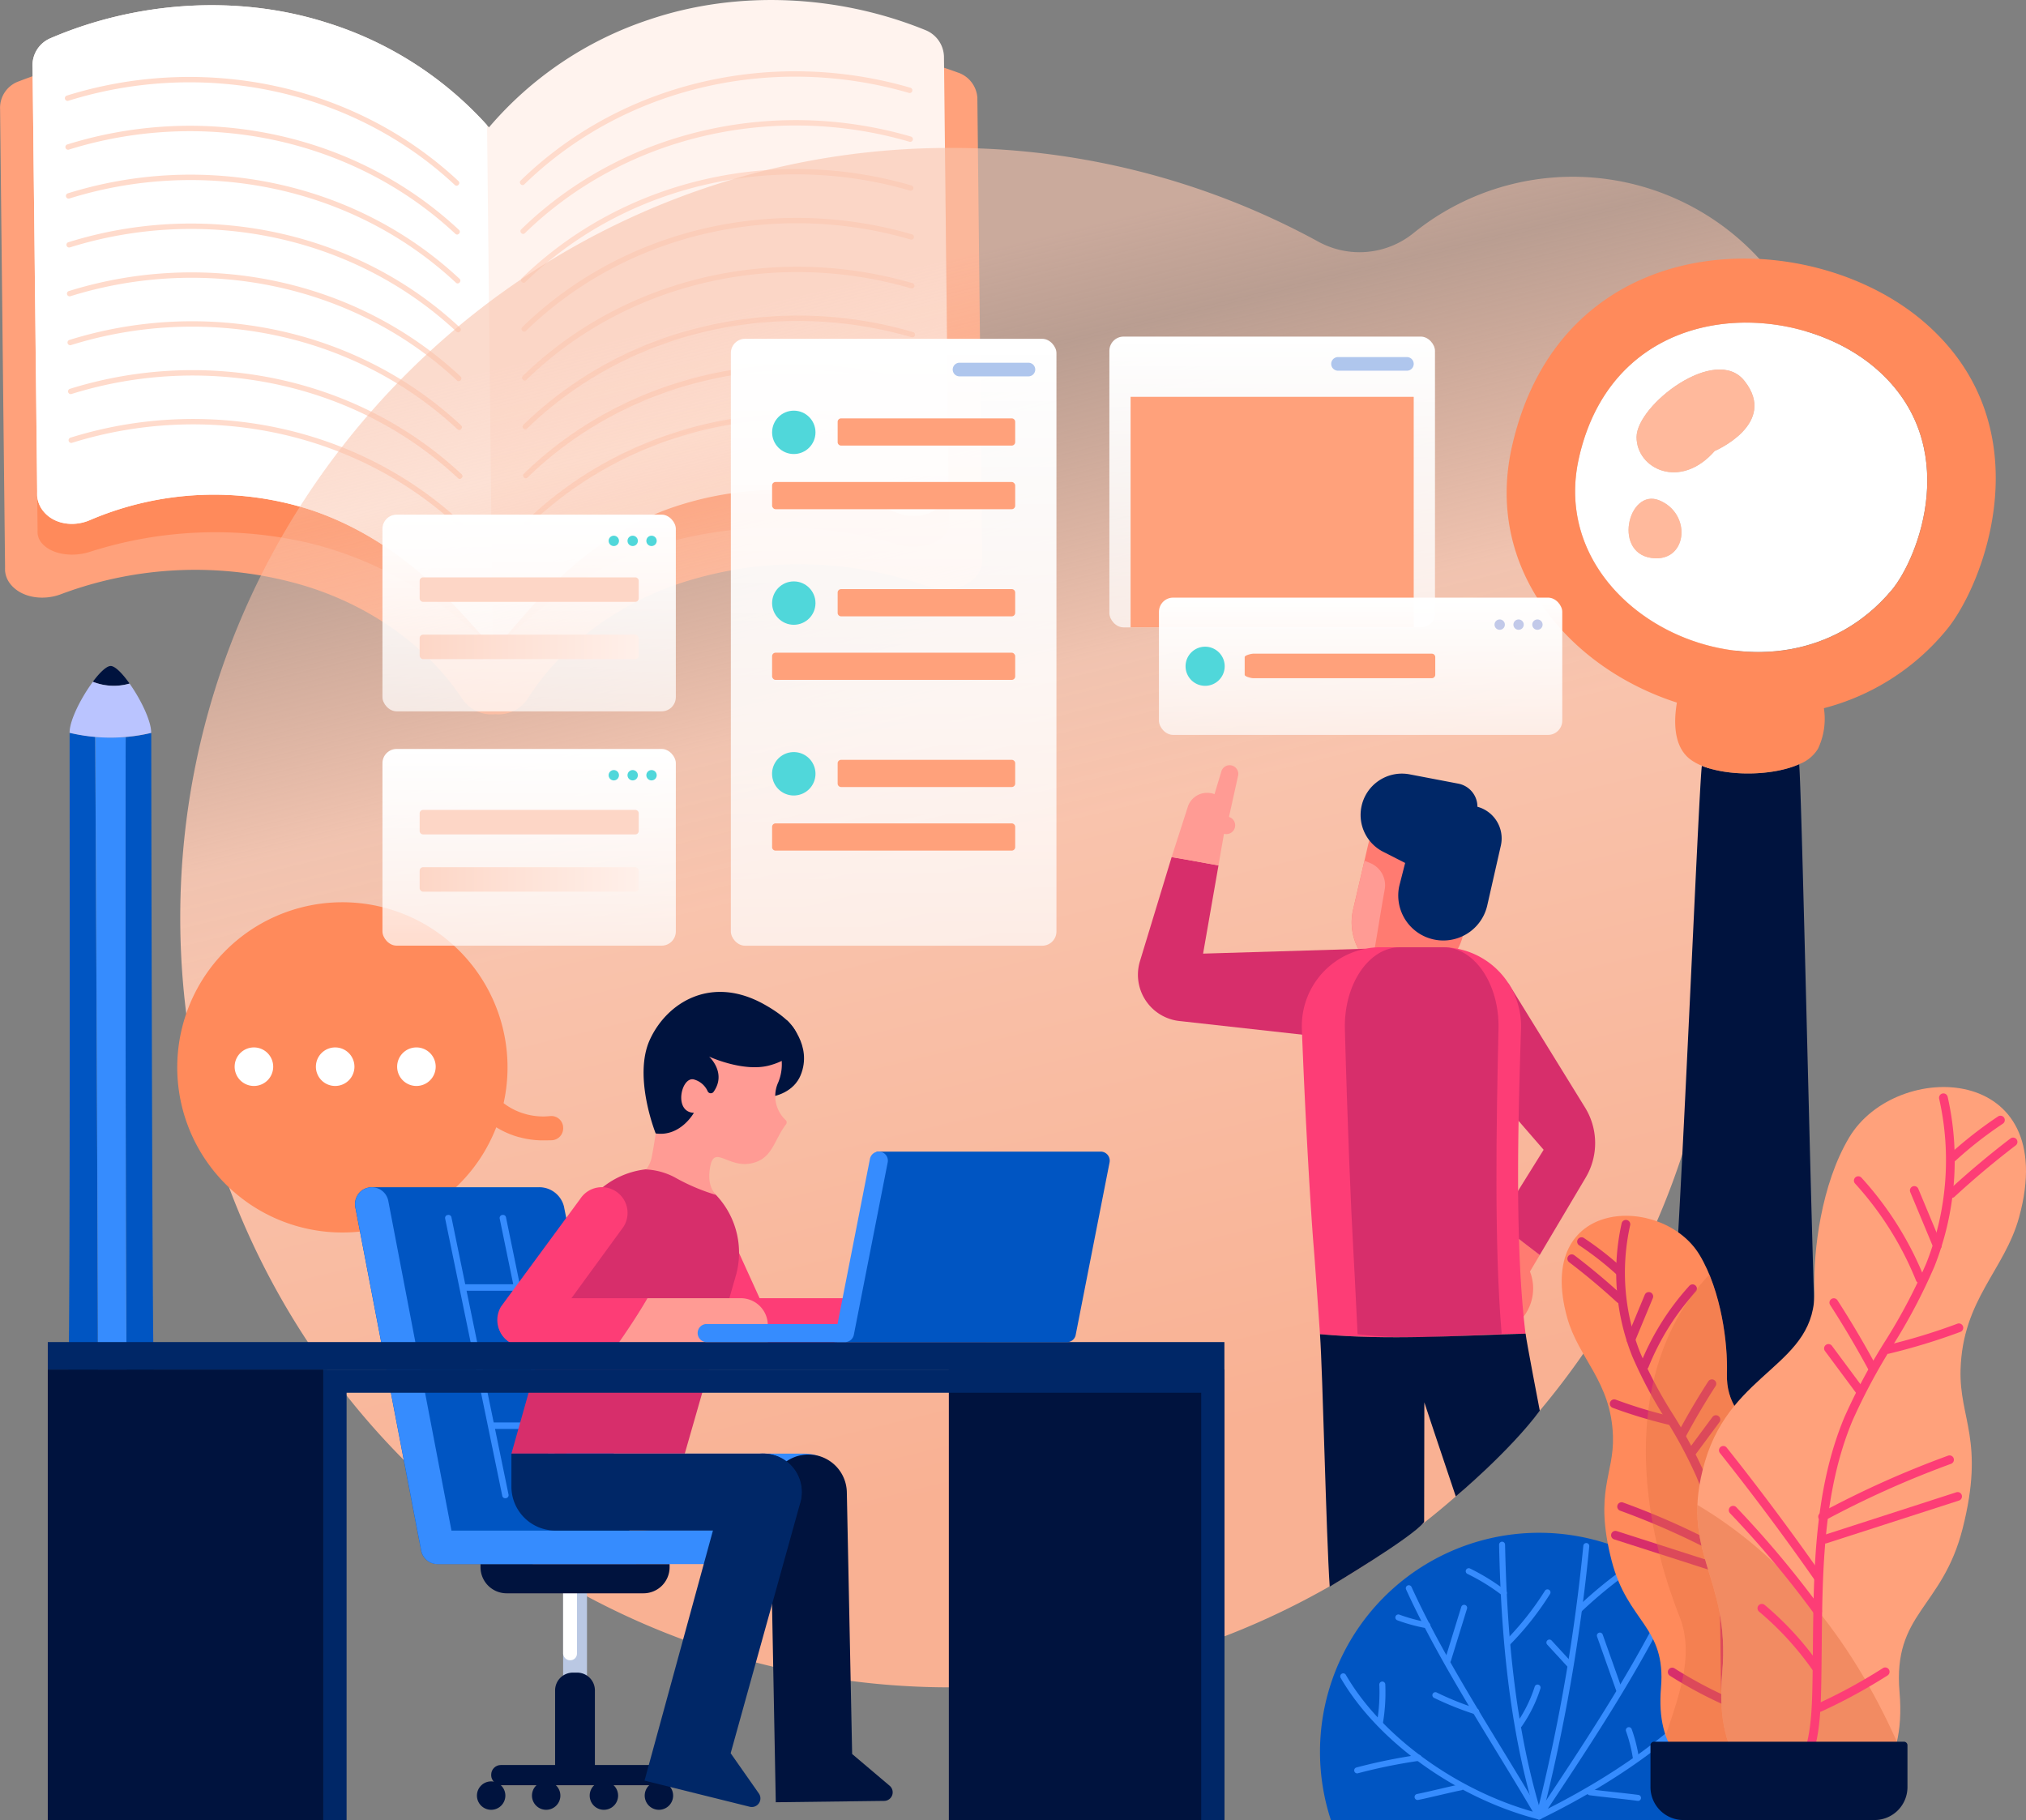 <svg xmlns="http://www.w3.org/2000/svg" xmlns:xlink="http://www.w3.org/1999/xlink" width="392" height="352.178" viewBox="0 0 392 352.178">
  <rect x="0" y="0" width="392" height="352.178" fill="#808080" stroke="none"/>
  <defs>
    <linearGradient id="linear-gradient" x1="0.428" y1="0.085" x2="0.62" y2="0.83" gradientUnits="objectBoundingBox">
      <stop offset="0" stop-color="#f9c4ae" stop-opacity="0.612"/>
      <stop offset="0.09" stop-color="#fabfa5" stop-opacity="0.471"/>
      <stop offset="0.35" stop-color="#f9c8b3" stop-opacity="0.929"/>
      <stop offset="0.48" stop-color="#f9c3ac"/>
      <stop offset="1" stop-color="#f9b193"/>
    </linearGradient>
    <linearGradient id="linear-gradient-2" x1="0.5" y1="1" x2="0.5" gradientUnits="objectBoundingBox">
      <stop offset="0" stop-color="#fff" stop-opacity="0.702"/>
      <stop offset="0.17" stop-color="#fff" stop-opacity="0.761"/>
      <stop offset="0.72" stop-color="#fff" stop-opacity="0.929"/>
      <stop offset="1" stop-color="#fff"/>
    </linearGradient>
    <linearGradient id="linear-gradient-4" x1="0.5" y1="1" x2="0.5" y2="0" xlink:href="#linear-gradient-2"/>
    <linearGradient id="linear-gradient-5" x1="0.5" y1="1" x2="0.5" y2="0" xlink:href="#linear-gradient-2"/>
    <linearGradient id="linear-gradient-6" y1="0.501" x2="1" y2="0.501" gradientUnits="objectBoundingBox">
      <stop offset="0" stop-color="#fdd6c6"/>
      <stop offset="1" stop-color="#fff0ea"/>
    </linearGradient>
    <linearGradient id="linear-gradient-7" x1="0.5" y1="1" x2="0.5" y2="0" xlink:href="#linear-gradient-2"/>
  </defs>
  <g id="_7543663" data-name="7543663" transform="translate(0.003 -0.005)">
    <g id="OBJECTS" transform="translate(-0.003 0.005)">
      <g id="Grupo_80277" data-name="Grupo 80277">
        <g id="Grupo_80223" data-name="Grupo 80223" transform="translate(13.065 128.867)">
          <path id="Trazado_113838" data-name="Trazado 113838" d="M19.347,152.486a39.233,39.233,0,0,1-4.954-.776c-.019,3.44.15,114.048-.234,123.339,1.907.037,3.8.093,5.7.15.047-6.5-.458-116.2-.523-122.713Z" transform="translate(-13.987 -138.784)" fill="#0055c2"/>
          <path id="Trazado_113839" data-name="Trazado 113839" d="M30.953,151.73a30.685,30.685,0,0,1-4.935.8c-.056,6.505-.056,116.338.224,122.853,1.729.047,3.458.093,5.206.122-.327-9.515-.5-120.3-.486-123.769Z" transform="translate(-14.76 -138.785)" fill="#0055c2"/>
          <path id="Trazado_113840" data-name="Trazado 113840" d="M25.6,152.577a34.421,34.421,0,0,1-5.888-.037c.065,6.515.57,116.226.523,122.713,1.86.056,3.729.122,5.589.178-.28-6.505-.271-116.338-.224-122.853Z" transform="translate(-14.35 -138.838)" fill="#368cfe"/>
          <path id="Trazado_113841" data-name="Trazado 113841" d="M26.323,141.282c-1.393-1.963-2.8-3.393-3.655-3.4-.8,0-2.122,1.262-3.449,3.047a10.917,10.917,0,0,0,7.1.346Z" transform="translate(-14.318 -137.88)" fill="#00133e"/>
          <path id="Trazado_113842" data-name="Trazado 113842" d="M26.009,141.5a10.912,10.912,0,0,1-7.1-.346c-2.215,2.972-4.477,7.375-4.5,9.739v.14a34.215,34.215,0,0,0,15.777.009v-.084C30.187,148.674,28.122,144.477,26.009,141.5Z" transform="translate(-14.003 -138.094)" fill="#bac4ff"/>
          <path id="Trazado_113843" data-name="Trazado 113843" d="M14.008,286.931v.075a24.164,24.164,0,0,0,.14,4.234c5.5-.112,10.992-.112,16.488-.318a23.081,23.081,0,0,0,.14-3.524v-.327c-.047-1.009-.075-2-.112-2.963-5.552-.084-11.01-.346-16.506-.449-.047,1.066-.093,2.15-.15,3.262Z" transform="translate(-13.975 -147.404)" fill="#001675"/>
          <path id="Trazado_113844" data-name="Trazado 113844" d="M14.27,291.028c.953,7.085,5.524,7.963,8.188,7.973,2.711.009,7.4-.86,8.3-8.29C25.262,290.916,19.766,290.916,14.27,291.028Z" transform="translate(-13.994 -147.865)" fill="#fffffb"/>
        </g>
        <g id="Grupo_80229" data-name="Grupo 80229">
          <g id="Grupo_80224" data-name="Grupo 80224">
            <path id="Trazado_113845" data-name="Trazado 113845" d="M189.111,19.378h-.019a5.527,5.527,0,0,0-3.767-4.748c-17.833-6.515-38.845-7.561-57.361-1.925-13.291,4.047-24.918,11.076-33.293,20.077C86.111,23.939,74.334,17.125,60.95,13.33c-18.628-5.281-39.621-3.851-57.3,3a5.434,5.434,0,0,0-3.636,5.4l.963,88.588c-.009.206,0,.411,0,.626v.084h0A4.669,4.669,0,0,0,1.85,113.4c2.047,2.841,6.431,3.533,10.01,2.15a74.034,74.034,0,0,1,45.976-1.925c13.73,3.9,24.984,12.169,31.648,22.273a6.816,6.816,0,0,0,6.346,2.9,6.766,6.766,0,0,0,6.281-3.01c6.449-10.235,17.516-18.712,31.162-22.862a74.046,74.046,0,0,1,46,1.075c3.6,1.318,7.973.542,9.954-2.337a4.777,4.777,0,0,0,.823-3.1h.019L189.1,19.387Z" transform="translate(0.003 -0.596)" fill="#ffa17b"/>
            <path id="Trazado_113846" data-name="Trazado 113846" d="M183.412,40.725h-.019A4.531,4.531,0,0,0,179.889,37a101.623,101.623,0,0,0-53.482-1.439c-12.4,3.2-23.255,8.739-31.078,15.815C87.356,44.436,76.383,39.1,63.915,36.136a101.654,101.654,0,0,0-53.444,2.43c-2.374.776-3.561,2.561-3.412,4.262l.673,62c-.009.159,0,.327,0,.486v.065h0a3.391,3.391,0,0,0,.813,1.86c1.907,2.234,5.991,2.767,9.328,1.673a79.592,79.592,0,0,1,42.873-1.58c22.339,5.627,33.134,19.843,35.4,19.722,2.262.084,13.319-14.9,34.957-20.376a81.923,81.923,0,0,1,42.9.776c3.355,1.028,7.431.421,9.291-1.851a3.31,3.31,0,0,0,.766-2.439h.019L183.394,40.7Z" transform="translate(-0.458 -2.138)" fill="#ff8a5b"/>
            <path id="Trazado_113847" data-name="Trazado 113847" d="M183.092,10.8h-.019a5.693,5.693,0,0,0-3.514-4.944c-16.637-6.8-36.237-7.907-53.491-2.066A69.293,69.293,0,0,0,95.047,24.648,69.592,69.592,0,0,0,63.576,4.365C46.2-1.149,26.629.318,10.141,7.431a5.68,5.68,0,0,0-3.4,5.627l.888,82.148c-.009.215,0,.43,0,.645v.093h0a5.342,5.342,0,0,0,.823,2.468c1.916,2.963,6,3.683,9.337,2.253A61.007,61.007,0,0,1,60.66,98.7c22.357,7.524,33.209,26.4,35.461,26.236,2.262.122,13.263-19.7,34.891-26.89a62.67,62.67,0,0,1,42.9,1.159c3.365,1.374,7.431.579,9.281-2.421a5.455,5.455,0,0,0,.766-3.234h.019l-.9-82.765Z" transform="translate(-0.437 -0.005)" fill="#fff3ee"/>
            <path id="Trazado_113848" data-name="Trazado 113848" d="M94.682,24.307A69.585,69.585,0,0,0,63.576,4.436C46.2-1.079,26.629.388,10.141,7.5a5.68,5.68,0,0,0-3.4,5.627l.888,82.148c-.009.215,0,.43,0,.645v.093h0a5.342,5.342,0,0,0,.823,2.468c1.916,2.963,6,3.683,9.337,2.253A61.007,61.007,0,0,1,60.66,98.772c21.357,7.188,32.2,24.713,35.106,26.133l-1.094-100.6Z" transform="translate(-0.437 -0.075)" fill="#fff"/>
          </g>
          <g id="Grupo_80228" data-name="Grupo 80228" transform="translate(12.546 13.793)">
            <g id="Grupo_80227" data-name="Grupo 80227">
              <g id="Grupo_80225" data-name="Grupo 80225" transform="translate(88.047)">
                <path id="Trazado_113849" data-name="Trazado 113849" d="M183.216,17.957c-26.189-7.655-55.445-1.5-75.437,17.936-.477.458.234,1.215.7.748,19.722-19.179,48.6-25.236,74.446-17.684a.52.52,0,0,0,.28-1Z" transform="translate(-107.621 -14.762)" fill="#ffdbcc"/>
                <path id="Trazado_113850" data-name="Trazado 113850" d="M183.326,28.067c-26.189-7.655-55.445-1.5-75.437,17.936-.477.458.234,1.215.7.748,19.731-19.179,48.6-25.236,74.446-17.684a.52.52,0,0,0,.28-1Z" transform="translate(-107.628 -15.423)" fill="#ffdbcc"/>
                <path id="Trazado_113851" data-name="Trazado 113851" d="M183.436,38.187c-26.189-7.655-55.445-1.5-75.437,17.936-.477.458.234,1.215.7.748,19.721-19.179,48.6-25.236,74.446-17.684a.52.52,0,0,0,.28-1Z" transform="translate(-107.635 -16.084)" fill="#ffdbcc"/>
                <path id="Trazado_113852" data-name="Trazado 113852" d="M183.546,48.307c-26.189-7.655-55.445-1.5-75.437,17.936-.477.458.234,1.215.7.748,19.722-19.179,48.6-25.236,74.446-17.684a.52.52,0,0,0,.28-1Z" transform="translate(-107.643 -16.745)" fill="#ffdbcc"/>
                <path id="Trazado_113853" data-name="Trazado 113853" d="M183.656,58.417c-26.189-7.655-55.445-1.5-75.437,17.936-.477.458.234,1.215.7.748,19.722-19.179,48.6-25.236,74.446-17.684a.52.52,0,0,0,.28-1Z" transform="translate(-107.65 -17.405)" fill="#ffdbcc"/>
                <path id="Trazado_113854" data-name="Trazado 113854" d="M140.65,68.116a74.307,74.307,0,0,0-32.321,18.357c-.477.458.234,1.215.7.748,19.722-19.179,48.6-25.236,74.446-17.684a.52.52,0,0,0,.28-1,79.388,79.388,0,0,0-43.107-.421" transform="translate(-107.657 -18.066)" fill="#ffdbcc"/>
                <path id="Trazado_113855" data-name="Trazado 113855" d="M183.876,78.657c-26.189-7.655-55.445-1.5-75.437,17.936-.477.458.234,1.215.7.748,19.722-19.179,48.6-25.236,74.446-17.684a.52.52,0,0,0,.28-1Z" transform="translate(-107.664 -18.728)" fill="#ffdbcc"/>
                <path id="Trazado_113856" data-name="Trazado 113856" d="M183.986,88.767c-26.189-7.655-55.445-1.5-75.437,17.936-.477.458.234,1.215.7.748,19.722-19.179,48.6-25.236,74.446-17.684a.52.52,0,0,0,.28-1Z" transform="translate(-107.671 -19.388)" fill="#ffdbcc"/>
              </g>
              <g id="Grupo_80226" data-name="Grupo 80226" transform="translate(0 1.095)">
                <path id="Trazado_113857" data-name="Trazado 113857" d="M13.766,19.557c26.021-8.141,55.407-2.533,75.811,16.525.486.449-.206,1.215-.692.766C68.743,18.033,39.74,12.519,14.065,20.557A.523.523,0,0,1,13.766,19.557Z" transform="translate(-13.42 -15.934)" fill="#ffdbcc"/>
                <path id="Trazado_113858" data-name="Trazado 113858" d="M13.876,29.667C39.9,21.526,69.283,27.134,89.687,46.192c.486.449-.206,1.215-.692.766C68.853,28.153,39.85,22.638,14.175,30.667a.523.523,0,0,1-.3-1Z" transform="translate(-13.427 -16.594)" fill="#ffdbcc"/>
                <path id="Trazado_113859" data-name="Trazado 113859" d="M13.986,39.787C40.007,31.646,69.393,37.254,89.8,56.312c.486.449-.206,1.215-.692.766C68.963,38.263,39.96,32.758,14.285,40.787a.523.523,0,0,1-.3-1Z" transform="translate(-13.434 -17.255)" fill="#ffdbcc"/>
                <path id="Trazado_113860" data-name="Trazado 113860" d="M14.1,49.907C40.117,41.766,69.5,47.374,89.907,66.432c.486.449-.206,1.215-.692.766C69.073,48.383,40.07,42.878,14.395,50.907a.523.523,0,0,1-.3-1Z" transform="translate(-13.441 -17.916)" fill="#ffdbcc"/>
                <path id="Trazado_113861" data-name="Trazado 113861" d="M14.206,60.017c26.021-8.141,55.407-2.533,75.811,16.525.486.449-.206,1.215-.692.766C69.183,58.493,40.18,52.988,14.5,61.017a.523.523,0,0,1-.3-1Z" transform="translate(-13.449 -18.577)" fill="#ffdbcc"/>
                <path id="Trazado_113862" data-name="Trazado 113862" d="M14.316,70.137C40.337,62,69.723,67.6,90.127,86.662c.486.449-.206,1.215-.692.766C69.293,68.613,40.29,63.108,14.615,71.137a.523.523,0,0,1-.3-1Z" transform="translate(-13.456 -19.238)" fill="#ffdbcc"/>
                <path id="Trazado_113863" data-name="Trazado 113863" d="M14.426,80.257c26.021-8.141,55.407-2.533,75.811,16.525.486.449-.206,1.215-.692.766C69.4,78.733,40.4,73.228,14.725,81.257a.523.523,0,0,1-.3-1Z" transform="translate(-13.463 -19.899)" fill="#ffdbcc"/>
                <path id="Trazado_113864" data-name="Trazado 113864" d="M14.536,90.367c26.021-8.141,55.407-2.533,75.811,16.525.486.449-.206,1.215-.692.766C69.513,88.843,40.51,83.338,14.835,91.367a.523.523,0,0,1-.3-1Z" transform="translate(-13.47 -20.56)" fill="#ffdbcc"/>
              </g>
            </g>
          </g>
        </g>
        <g id="Grupo_80276" data-name="Grupo 80276" transform="translate(9.246 28.622)">
          <path id="Trazado_113865" data-name="Trazado 113865" d="M355.658,82.775a48.987,48.987,0,0,0-79.652-35.732,16.583,16.583,0,0,1-18.413,1.767A148.217,148.217,0,0,0,185.38,30.63C103.886,31.1,37.431,97.842,37.31,179.345A148.944,148.944,0,0,0,182.9,328.471c83.12,1.832,152.211-65.632,152.286-148.771a151.856,151.856,0,0,0-1.327-20.1,59.244,59.244,0,0,1,11.552-44.331,48.86,48.86,0,0,0,10.253-32.5Z" transform="translate(-11.681 -30.627)" fill="url(#linear-gradient)"/>
          <g id="Grupo_80233" data-name="Grupo 80233" transform="translate(210.924 119.451)">
            <g id="Grupo_80232" data-name="Grupo 80232">
              <g id="Grupo_80230" data-name="Grupo 80230" transform="translate(41.348 6.97)">
                <path id="Trazado_113866" data-name="Trazado 113866" d="M288.258,199.949h0a10.914,10.914,0,0,0,13.1-8.178l2.9-12.5a10.914,10.914,0,0,0-8.178-13.1h0a10.914,10.914,0,0,0-13.1,8.178l-2.9,12.5A10.914,10.914,0,0,0,288.258,199.949Z" transform="translate(-279.795 -165.885)" fill="#ff7b71"/>
                <path id="Trazado_113867" data-name="Trazado 113867" d="M280.09,187.64l2.187-9.44c.365.14.729.29,1.094.439a4.644,4.644,0,0,1,2.823,5.15c-.888,4.842-1.589,9.767-2.533,14.637A10.92,10.92,0,0,1,280.09,187.64Z" transform="translate(-279.796 -166.689)" fill="#ff9b94"/>
              </g>
              <path id="Trazado_113868" data-name="Trazado 113868" d="M316.132,262.577a8.975,8.975,0,0,1-3.468,10.8L310.01,275.1l-2.15-18.534,2.168-3.477c2.617,2.2,5.318,4.234,8.01,6.281l-1.9,3.2Z" transform="translate(-240.28 -164.612)" fill="#ff7b71"/>
              <path id="Trazado_113869" data-name="Trazado 113869" d="M303.589,218.581l8.1-15,14.824,24.03a13.094,13.094,0,0,1,.122,13.562l-8.889,14.973c-2.692-2.056-5.393-4.094-8.01-6.281l8.767-14.076L303.58,218.581Z" transform="translate(-240.001 -161.378)" fill="#d72e6b"/>
              <g id="Grupo_80231" data-name="Grupo 80231">
                <path id="Trazado_113870" data-name="Trazado 113870" d="M248.168,196.124l31.358-.944-7.272,17.17-28.423-3.159a9.01,9.01,0,0,1-7.879-11.609l6.131-20.142c3.187.514,5.842,1.047,9.066,1.6l-2.982,17.076Z" transform="translate(-235.557 -159.67)" fill="#d72e6b"/>
                <path id="Trazado_113871" data-name="Trazado 113871" d="M250.194,163.832h0a3.583,3.583,0,0,1,.636.2l1.327-4.412a1.673,1.673,0,0,1,3.234.851l-1.757,7.945.215.1a1.7,1.7,0,0,1-.944,3.225l-.243-.037-1.066,6.113c-3.225-.551-5.879-1.084-9.066-1.6l3.2-9.936a3.92,3.92,0,0,1,4.458-2.43Z" transform="translate(-236.012 -158.428)" fill="#ff9b94"/>
              </g>
              <path id="Trazado_113872" data-name="Trazado 113872" d="M273,270.986c-.589-8.4-1.028-14.618-1.206-16.749-.542-6.449-1.626-24.479-2.3-42.284a15.264,15.264,0,0,1,15.254-15.843h11.889a15.268,15.268,0,0,1,15.263,15.759c-.617,18.759-1.187,42.275.869,59.006-13.235.393-26.61,1.3-39.78.112Z" transform="translate(-237.773 -160.889)" fill="#fd3d76"/>
              <path id="Trazado_113873" data-name="Trazado 113873" d="M280.858,270.986c-.411-8.4-.72-14.618-.851-16.749-.383-6.449-1.14-24.479-1.608-42.284-.224-8.655,4.627-15.843,10.693-15.843h8.337c6.047,0,10.889,7.141,10.693,15.759-.43,18.759-.832,42.275.608,59.006-9.281.393-18.647,1.3-27.872.112Z" transform="translate(-238.355 -160.889)" fill="#d72e6b"/>
              <path id="Trazado_113874" data-name="Trazado 113874" d="M293.4,312.552l.037-23.152s3.271,9.889,6.085,18.207c0,0,10.412-8.73,16.254-16.59,0,0-2.533-13.123-2.748-14.917-13.235.393-26.61,1.3-39.78.112.542,7.748,1.2,38.845,1.879,48.846,0,0,15.974-9.506,18.273-12.5Z" transform="translate(-238.019 -166.115)" fill="#00133e"/>
            </g>
            <path id="Trazado_113875" data-name="Trazado 113875" d="M290.268,177.47l-1.15,4.514a8.708,8.708,0,0,0,7.711,10.431h0a8.723,8.723,0,0,0,9.365-6.9l2.617-11.524a6.343,6.343,0,0,0-4.552-7.412h0a4.557,4.557,0,0,0-3.711-4.477l-9.4-1.795a7.991,7.991,0,0,0-9.356,6.374h0a7.994,7.994,0,0,0,4.234,8.608l4.253,2.168Z" transform="translate(-238.568 -158.541)" fill="#002767"/>
          </g>
          <g id="Grupo_80235" data-name="Grupo 80235" transform="translate(24.631 145.626)">
            <path id="Trazado_113876" data-name="Trazado 113876" d="M102.835,232.229a17.261,17.261,0,0,0,4.982.617c.327,0,.776-.009,1.243-.019a2.316,2.316,0,0,0,2.262-2.524v-.047a2.286,2.286,0,0,0-2.468-2.112c-.383.037-.757.065-1.131.075a12.745,12.745,0,0,1-4.262-.645,12.194,12.194,0,0,1-3.655-1.925A31.953,31.953,0,1,0,95,236.743a31.812,31.812,0,0,0,3.384-6.431,16.818,16.818,0,0,0,4.44,1.925Z" transform="translate(-36.242 -186.432)" fill="#ff8a5b"/>
            <g id="Grupo_80234" data-name="Grupo 80234" transform="translate(11.522 28.43)">
              <path id="Trazado_113877" data-name="Trazado 113877" d="M56.029,220.579A3.729,3.729,0,1,1,52.3,216.85,3.728,3.728,0,0,1,56.029,220.579Z" transform="translate(-48.57 -216.85)" fill="#fff"/>
              <path id="Trazado_113878" data-name="Trazado 113878" d="M72.849,220.579a3.729,3.729,0,1,1-3.729-3.729A3.728,3.728,0,0,1,72.849,220.579Z" transform="translate(-49.669 -216.85)" fill="#fff"/>
              <path id="Trazado_113879" data-name="Trazado 113879" d="M89.669,220.579a3.729,3.729,0,1,1-3.729-3.729A3.728,3.728,0,0,1,89.669,220.579Z" transform="translate(-50.768 -216.85)" fill="#fff"/>
            </g>
          </g>
          <g id="Grupo_80251" data-name="Grupo 80251" transform="translate(0 163.31)">
            <g id="Grupo_80248" data-name="Grupo 80248" transform="translate(59.448)">
              <g id="Grupo_80236" data-name="Grupo 80236" transform="translate(60.337 37.805)">
                <path id="Trazado_113880" data-name="Trazado 113880" d="M152.87,268.77a4.58,4.58,0,0,0,0,9.16h18.366c2.084-2.972,4.1-6,5.935-9.16Z" transform="translate(-138.717 -247.3)" fill="#fd3d76"/>
                <path id="Trazado_113881" data-name="Trazado 113881" d="M202.067,274a5.238,5.238,0,0,0-5.234-5.234H178.775c-1.832,3.159-3.851,6.178-5.935,9.16h29.227V274Z" transform="translate(-140.321 -247.3)" fill="#ff9b94"/>
                <path id="Trazado_113882" data-name="Trazado 113882" d="M139.929,246.875a5,5,0,0,0-1.514,5.786l9.281,20.759a5.047,5.047,0,0,0,9.188-4.178l-9.263-20.376a4.983,4.983,0,0,0-7.7-1.981h0Z" transform="translate(-138.048 -245.8)" fill="#fd3d76"/>
              </g>
              <g id="Grupo_80243" data-name="Grupo 80243" transform="translate(0 37.796)">
                <g id="Grupo_80240" data-name="Grupo 80240">
                  <rect id="Rectángulo_33818" data-name="Rectángulo 33818" width="4.617" height="23.638" rx="2.2" transform="translate(40.262 75.914)" fill="#bac8e3"/>
                  <rect id="Rectángulo_33819" data-name="Rectángulo 33819" width="2.682" height="15.618" rx="1.28" transform="translate(40.262 75.914)" fill="#fff"/>
                  <path id="Trazado_113883" data-name="Trazado 113883" d="M99.47,323.81h36.583v.608a5.05,5.05,0,0,1-5.047,5.047H104.517a5.05,5.05,0,0,1-5.047-5.047v-.608Z" transform="translate(-75.19 -250.887)" fill="#00133e"/>
                  <path id="Trazado_113884" data-name="Trazado 113884" d="M113.961,249.716a4.923,4.923,0,0,0-4.823-3.926H76.78a3.425,3.425,0,0,0-1.608.393,3.3,3.3,0,0,0-1.617,3.542l12.721,66.352v.028a3.222,3.222,0,0,0,3.159,2.6h38.452l-13.936-69Z" transform="translate(-73.493 -245.79)" fill="#0055c2"/>
                  <path id="Trazado_113885" data-name="Trazado 113885" d="M76.127,245.856a3.256,3.256,0,0,1,3.8,2.57l12.225,63.81h57.127a3.243,3.243,0,1,1,0,6.487H89.5A3.242,3.242,0,0,1,86.3,316.1L73.566,249.66a3.256,3.256,0,0,1,2.57-3.8Z" transform="translate(-73.494 -245.791)" fill="#368cfe"/>
                  <g id="Grupo_80239" data-name="Grupo 80239" transform="translate(23.588 93.925)">
                    <rect id="Rectángulo_33820" data-name="Rectángulo 33820" width="32.442" height="3.907" rx="1.87" transform="translate(2.757 17.88)" fill="#00133e"/>
                    <g id="Grupo_80237" data-name="Grupo 80237" transform="translate(0 21.049)">
                      <path id="Trazado_113886" data-name="Trazado 113886" d="M104.226,371.548a2.748,2.748,0,1,1-2.748-2.748A2.752,2.752,0,0,1,104.226,371.548Z" transform="translate(-98.73 -368.8)" fill="#00133e"/>
                      <path id="Trazado_113887" data-name="Trazado 113887" d="M138.956,371.548a2.748,2.748,0,1,1-2.748-2.748A2.752,2.752,0,0,1,138.956,371.548Z" transform="translate(-100.999 -368.8)" fill="#00133e"/>
                    </g>
                    <g id="Grupo_80238" data-name="Grupo 80238" transform="translate(10.646 21.049)">
                      <path id="Trazado_113888" data-name="Trazado 113888" d="M127.566,371.548a2.748,2.748,0,1,1-2.748-2.748A2.752,2.752,0,0,1,127.566,371.548Z" transform="translate(-110.901 -368.8)" fill="#00133e"/>
                      <path id="Trazado_113889" data-name="Trazado 113889" d="M115.616,371.548a2.748,2.748,0,1,1-2.748-2.748A2.752,2.752,0,0,1,115.616,371.548Z" transform="translate(-110.12 -368.8)" fill="#00133e"/>
                    </g>
                    <path id="Trazado_113890" data-name="Trazado 113890" d="M119.181,346.28h-.832a3.442,3.442,0,0,0-3.44,3.44v16.693h7.7V349.72a3.442,3.442,0,0,0-3.44-3.44Z" transform="translate(-99.787 -346.28)" fill="#00133e"/>
                  </g>
                </g>
                <g id="Grupo_80242" data-name="Grupo 80242" transform="translate(17.425 5.355)">
                  <path id="Trazado_113891" data-name="Trazado 113891" d="M103.963,306.329H103.9a.57.57,0,0,1-.7-.439L92.149,252.24a.589.589,0,0,1,.449-.7h.065a.57.57,0,0,1,.7.439l11.048,53.65A.589.589,0,0,1,103.963,306.329Z" transform="translate(-92.137 -251.52)" fill="#368cfe"/>
                  <path id="Trazado_113892" data-name="Trazado 113892" d="M115.253,306.329h-.065a.57.57,0,0,1-.7-.439l-11.048-53.65a.589.589,0,0,1,.449-.7h.065a.57.57,0,0,1,.7.439l11.048,53.65A.589.589,0,0,1,115.253,306.329Z" transform="translate(-92.874 -251.52)" fill="#368cfe"/>
                  <g id="Grupo_80241" data-name="Grupo 80241" transform="translate(3.424 13.422)">
                    <path id="Trazado_113893" data-name="Trazado 113893" d="M.561,0H15.413V1.252H.561A.562.562,0,0,1,0,.692V.561A.562.562,0,0,1,.561,0Z" transform="translate(15.413 1.252) rotate(180)" fill="#368cfe"/>
                    <path id="Trazado_113894" data-name="Trazado 113894" d="M.561,0H15.413V1.253H.561A.562.562,0,0,1,0,.692V.561A.562.562,0,0,1,.561,0Z" transform="translate(20.553 27.993) rotate(180)" fill="#368cfe"/>
                  </g>
                </g>
              </g>
              <path id="Trazado_113895" data-name="Trazado 113895" d="M105.87,297.088l12.095-42.929a16.228,16.228,0,0,1,15.712-12.179h0A16.236,16.236,0,0,1,149.4,262.253l-9.992,34.835H105.87Z" transform="translate(-75.609 -207.745)" fill="#d72e6b"/>
              <g id="Grupo_80244" data-name="Grupo 80244" transform="translate(27.528 37.793)">
                <path id="Trazado_113896" data-name="Trazado 113896" d="M107.7,268.77a4.58,4.58,0,1,0,0,9.16h18.366c2.084-2.972,4.1-6,5.935-9.16H107.7Z" transform="translate(-102.957 -247.289)" fill="#fd3d76"/>
                <path id="Trazado_113897" data-name="Trazado 113897" d="M156.9,274a5.238,5.238,0,0,0-5.234-5.234H133.605c-1.832,3.159-3.851,6.178-5.935,9.16H156.9V274Z" transform="translate(-104.561 -247.289)" fill="#ff9b94"/>
                <path id="Trazado_113898" data-name="Trazado 113898" d="M124.615,246A4.981,4.981,0,0,0,119,248.033l-15.329,20.843a5.046,5.046,0,0,0,8.646,5.206l15.029-20.609A4.979,4.979,0,0,0,124.615,246h0Z" transform="translate(-102.946 -245.787)" fill="#fd3d76"/>
              </g>
              <g id="Grupo_80246" data-name="Grupo 80246" transform="translate(30.261 89.333)">
                <g id="Grupo_80245" data-name="Grupo 80245" transform="translate(10.655 0.01)">
                  <path id="Trazado_113899" data-name="Trazado 113899" d="M163.4,300.94H117.27v6.384c0,4.692,11.973,8.505,16.674,8.505H163.4a7.435,7.435,0,0,0,7.44-7.44h0a7.435,7.435,0,0,0-7.44-7.44Z" transform="translate(-117.27 -300.94)" fill="#368cfe"/>
                  <path id="Trazado_113900" data-name="Trazado 113900" d="M159.38,308.645l1.131,59.772,20.974-.262a1.664,1.664,0,0,0,1.056-2.935l-7.253-6.141-1.028-50.594a7.442,7.442,0,0,0-7.524-7.356h0a7.442,7.442,0,0,0-7.356,7.524Z" transform="translate(-120.021 -300.952)" fill="#00133e"/>
                </g>
                <path id="Trazado_113901" data-name="Trazado 113901" d="M154.566,300.94h-48.7v6.384a8.506,8.506,0,0,0,8.505,8.505h40.191a7.435,7.435,0,0,0,7.44-7.44h0a7.435,7.435,0,0,0-7.44-7.44Z" transform="translate(-105.87 -300.93)" fill="#002767"/>
                <path id="Trazado_113902" data-name="Trazado 113902" d="M149.188,306.575,133.42,364.216l20.357,5.057a1.665,1.665,0,0,0,1.767-2.57l-5.458-7.786,13.543-48.743a7.432,7.432,0,0,0-5.412-9.02h0a7.432,7.432,0,0,0-9.02,5.412Z" transform="translate(-107.67 -300.929)" fill="#002767"/>
              </g>
              <g id="Grupo_80247" data-name="Grupo 80247" transform="translate(55.83)">
                <path id="Trazado_113903" data-name="Trazado 113903" d="M162.1,211.274s4.972,4.72,2.524,10.571-12.954,5.655-15.254-.15,7.3-14.216,12.74-10.422Z" transform="translate(-134.257 -205.677)" fill="#00133e"/>
                <path id="Trazado_113904" data-name="Trazado 113904" d="M147.293,244.929c-1.159-1.215-1.561-2.841-1.187-5.215.72-4.655,3.355-.047,7.842-.869,4.271-.794,4.458-4.44,6.86-7.561a.63.63,0,0,0-.056-.841,6.362,6.362,0,0,1-1.43-7.318c2-4.9-.439-10.627-6.505-12.506s-16.011-1.916-16.338,11.338a90.516,90.516,0,0,1-1.654,15.693,5.638,5.638,0,0,1-1.084,2.346,13.223,13.223,0,0,1,5.524,1.514,38.866,38.866,0,0,0,8.029,3.421Z" transform="translate(-133.259 -205.638)" fill="#ff9b94"/>
                <path id="Trazado_113905" data-name="Trazado 113905" d="M135.566,232.736s-4.412-10.973-1.122-18.142,11.861-12.59,22.161-6.8,6.711,10.272.925,11.8c-5.038,1.337-11.627-1.72-11.627-1.72s3.449,3.131.879,6.8a.666.666,0,0,1-1.14-.056,4.107,4.107,0,0,0-2.739-2.337c-2.421-.5-3.9,6.337.056,6.468,0,0-2.589,4.683-7.384,3.991Z" transform="translate(-133.226 -205.352)" fill="#00133e"/>
              </g>
            </g>
            <g id="Grupo_80249" data-name="Grupo 80249" transform="translate(0 67.761)">
              <rect id="Rectángulo_33821" data-name="Rectángulo 33821" width="87.177" height="53.313" transform="translate(227.657 5.309) rotate(90)" fill="#00133e"/>
              <rect id="Rectángulo_33822" data-name="Rectángulo 33822" width="87.177" height="53.313" transform="translate(53.313 5.309) rotate(90)" fill="#00133e"/>
              <path id="Trazado_113906" data-name="Trazado 113906" d="M236.787,283.53H66.93v87.177h4.5V288.026H236.787v82.681h4.5V283.53Z" transform="translate(-13.616 -278.221)" fill="#002767"/>
              <rect id="Rectángulo_33823" data-name="Rectángulo 33823" width="227.657" height="5.309" transform="translate(0)" fill="#002767"/>
            </g>
            <g id="Grupo_80250" data-name="Grupo 80250" transform="translate(125.741 30.902)">
              <path id="Trazado_113907" data-name="Trazado 113907" d="M180.189,239.336a1.152,1.152,0,0,1,1.131-.916h42.9a1.752,1.752,0,0,1,1.738,2.131l-6.543,33.321v.019a1.743,1.743,0,0,1-1.71,1.4H172.74l7.449-35.938Z" transform="translate(-146.27 -238.415)" fill="#0055c2"/>
              <path id="Trazado_113908" data-name="Trazado 113908" d="M179.8,238.448a1.745,1.745,0,0,0-2.047,1.383l-6.272,31.947H146.168a1.748,1.748,0,1,0,0,3.5h26.741a1.751,1.751,0,0,0,1.729-1.411l6.552-33.368a1.745,1.745,0,0,0-1.383-2.047Z" transform="translate(-144.42 -238.415)" fill="#368cfe"/>
            </g>
          </g>
          <g id="Grupo_80255" data-name="Grupo 80255" transform="translate(132.162 36.941)">
            <rect id="Rectángulo_33824" data-name="Rectángulo 33824" width="62.997" height="117.432" rx="2.75" fill="url(#linear-gradient-2)"/>
            <path id="Trazado_113909" data-name="Trazado 113909" d="M198.538,77.736h13.328a1.316,1.316,0,0,0,1.318-1.318h0a1.316,1.316,0,0,0-1.318-1.318H198.538a1.316,1.316,0,0,0-1.318,1.318h0A1.316,1.316,0,0,0,198.538,77.736Z" transform="translate(-154.291 -70.473)" fill="#afc6ed"/>
            <g id="Grupo_80252" data-name="Grupo 80252" transform="translate(7.982 13.899)">
              <circle id="Elipse_4714" data-name="Elipse 4714" cx="4.197" cy="4.197" r="4.197" fill="#50d7da"/>
              <path id="Trazado_113989" data-name="Trazado 113989" d="M.67,0H33.679a.67.67,0,0,1,.67.67V4.592a.67.67,0,0,1-.67.67H.67A.67.67,0,0,1,0,4.592V.67A.67.67,0,0,1,.67,0Z" transform="translate(12.683 1.495)" fill="#ffa17b"/>
              <rect id="Rectángulo_33826" data-name="Rectángulo 33826" width="47.033" height="5.262" rx="0.67" transform="translate(0 13.805)" fill="#ffa17b"/>
            </g>
            <g id="Grupo_80253" data-name="Grupo 80253" transform="translate(7.982 46.939)">
              <circle id="Elipse_4715" data-name="Elipse 4715" cx="4.197" cy="4.197" r="4.197" fill="#50d7da"/>
              <path id="Trazado_113988" data-name="Trazado 113988" d="M.67,0H33.679a.67.67,0,0,1,.67.67V4.592a.67.67,0,0,1-.67.67H.67A.67.67,0,0,1,0,4.592V.67A.67.67,0,0,1,.67,0Z" transform="translate(12.683 1.495)" fill="#ffa17b"/>
              <rect id="Rectángulo_33828" data-name="Rectángulo 33828" width="47.033" height="5.262" rx="0.67" transform="translate(0 13.796)" fill="#ffa17b"/>
            </g>
            <g id="Grupo_80254" data-name="Grupo 80254" transform="translate(7.982 79.97)">
              <path id="Trazado_113910" data-name="Trazado 113910" d="M168.223,159.907a4.2,4.2,0,1,1-4.2-4.2A4.2,4.2,0,0,1,168.223,159.907Z" transform="translate(-159.83 -155.71)" fill="#50d7da"/>
              <path id="Trazado_113987" data-name="Trazado 113987" d="M.67,0H33.679a.67.67,0,0,1,.67.67V4.592a.67.67,0,0,1-.67.67H.67A.67.67,0,0,1,0,4.592V.67A.67.67,0,0,1,.67,0Z" transform="translate(12.683 1.495)" fill="#ffa17b"/>
              <path id="Trazado_113984" data-name="Trazado 113984" d="M.67,0H46.363a.67.67,0,0,1,.67.67V4.592a.67.67,0,0,1-.67.67H.67A.67.67,0,0,1,0,4.592V.67A.67.67,0,0,1,.67,0Z" transform="translate(0 13.796)" fill="#ffa17b"/>
            </g>
          </g>
          <g id="Grupo_80256" data-name="Grupo 80256" transform="translate(205.403 36.511)">
            <rect id="Rectángulo_33831" data-name="Rectángulo 33831" width="62.997" height="56.267" rx="2.75" fill="url(#linear-gradient-2)"/>
            <path id="Trazado_113986" data-name="Trazado 113986" d="M0,0H54.781V44.612H0Z" transform="translate(4.103 11.655)" fill="#ffa17b"/>
            <path id="Trazado_113911" data-name="Trazado 113911" d="M276.888,76.566h13.328a1.316,1.316,0,0,0,1.318-1.318h0a1.316,1.316,0,0,0-1.318-1.318H276.888a1.316,1.316,0,0,0-1.318,1.318h0A1.316,1.316,0,0,0,276.888,76.566Z" transform="translate(-232.65 -69.967)" fill="#afc6ed"/>
          </g>
          <g id="Grupo_80257" data-name="Grupo 80257" transform="translate(282.269 21.415)">
            <path id="Trazado_113912" data-name="Trazado 113912" d="M373.908,271.333c-.888-22.011-2.664-107.122-3.206-113.123-5.085,2.281-13.721,2.393-18.824.308-.608,4.084-4.075,89.85-5.991,112.2a14.026,14.026,0,0,0,14.291,15.216h0A14.03,14.03,0,0,0,373.908,271.333Z" transform="translate(-314.107 -60.377)" fill="#00133e"/>
            <path id="Trazado_113913" data-name="Trazado 113913" d="M387.271,118.6c5.281-6.281,13.777-28.2-2.832-42.77-16.142-14.16-50.678-13.983-57.66,17.226s38.555,51.65,60.492,25.535Zm-45.659-6.206c-8.515-.271-5.365-13.758.776-11.2S347.828,112.589,341.613,112.392Zm11.468-20.768c-6.664,7.636-15.16,3.477-15.123-2.7s15.273-17.936,20.871-10.852c6.58,8.309-5.748,13.562-5.748,13.562Z" transform="translate(-312.815 -54.404)" fill="#fff"/>
            <path id="Trazado_113914" data-name="Trazado 113914" d="M359.651,78.706c-5.6-7.075-20.843,4.673-20.871,10.852s8.459,10.337,15.123,2.7c0,0,12.328-5.243,5.748-13.562Z" transform="translate(-313.646 -55.04)" fill="#ffb99c"/>
            <path id="Trazado_113915" data-name="Trazado 113915" d="M343.1,103.587c-6.141-2.561-9.281,10.917-.776,11.2C348.542,114.981,349.234,106.148,343.1,103.587Z" transform="translate(-313.538 -56.787)" fill="#ffb99c"/>
            <path id="Trazado_113916" data-name="Trazado 113916" d="M368.484,151.372a7.239,7.239,0,0,0,3.645-2.991,13.457,13.457,0,0,0,1.14-7.842,45.5,45.5,0,0,0,23.638-15.048c7.328-8.72,19.133-39.163-3.935-59.4C370.55,46.436,322.583,46.67,312.89,90.02c-5.281,23.591,11.057,42.714,31.938,49.435-.608,3.6-.682,8.412,2.5,10.917a9.974,9.974,0,0,0,2.346,1.309c5.1,2.084,13.74,1.972,18.824-.308ZM325.854,92.2c6.982-31.218,41.518-31.386,57.66-17.226,16.618,14.562,8.113,36.48,2.832,42.77-21.937,26.105-67.474,5.683-60.492-25.535Z" transform="translate(-311.889 -53.539)" fill="#ff8a5b"/>
          </g>
          <g id="Grupo_80260" data-name="Grupo 80260" transform="translate(214.992 87.02)">
            <rect id="Rectángulo_33833" data-name="Rectángulo 33833" width="78.035" height="26.563" rx="2.75" fill="url(#linear-gradient-4)"/>
            <path id="Trazado_113917" data-name="Trazado 113917" d="M252.991,137.675a3.785,3.785,0,1,1-3.785-3.785A3.787,3.787,0,0,1,252.991,137.675Z" transform="translate(-240.27 -124.394)" fill="#50d7da"/>
            <path id="Trazado_113918" data-name="Trazado 113918" d="M293.869,140.079H259.314c-.365,0-1.654-.3-1.654-.664V136c0-.365,1.29-.664,1.654-.664h34.555a.666.666,0,0,1,.664.664v3.412A.666.666,0,0,1,293.869,140.079Z" transform="translate(-241.07 -124.488)" fill="#ffa17b"/>
            <g id="Grupo_80259" data-name="Grupo 80259" transform="translate(64.931 4.225)">
              <g id="Grupo_80258" data-name="Grupo 80258">
                <path id="Trazado_113919" data-name="Trazado 113919" d="M310.38,128.25a1,1,0,1,1-1,1A1,1,0,0,1,310.38,128.25Z" transform="translate(-309.38 -128.25)" fill="#c2c9e9"/>
                <path id="Trazado_113920" data-name="Trazado 113920" d="M314.29,128.25a1,1,0,1,1-1,1A1,1,0,0,1,314.29,128.25Z" transform="translate(-309.635 -128.25)" fill="#c2c9e9"/>
                <path id="Trazado_113921" data-name="Trazado 113921" d="M318.19,128.25a1,1,0,1,1-1,1A1,1,0,0,1,318.19,128.25Z" transform="translate(-309.89 -128.25)" fill="#c2c9e9"/>
              </g>
            </g>
          </g>
          <g id="Grupo_80262" data-name="Grupo 80262" transform="translate(246.15 267.96)">
            <path id="Trazado_113922" data-name="Trazado 113922" d="M275.353,372.914a42.392,42.392,0,1,1,81.5-3.262,4.28,4.28,0,0,1-4.159,3.262H275.362Z" transform="translate(-273.245 -317.317)" fill="#0055c2"/>
            <g id="Grupo_80261" data-name="Grupo 80261" transform="translate(3.909 1.741)">
              <path id="Trazado_113923" data-name="Trazado 113923" d="M318.559,373.506a.583.583,0,0,1-.439-.2.564.564,0,0,1-.047-.7l.206-.308c9.375-14.085,19.058-28.657,26.2-43.873a.581.581,0,0,1,.776-.28.592.592,0,0,1,.28.776c-6.917,14.749-16.2,28.853-25.283,42.509,15.478-7.842,27.358-17.02,35.34-27.292a.58.58,0,0,1,.916.71c-8.421,10.852-21.1,20.469-37.7,28.6a.617.617,0,0,1-.252.056Z" transform="translate(-280.076 -319.762)" fill="#368cfe"/>
              <path id="Trazado_113924" data-name="Trazado 113924" d="M318.059,372.923a.581.581,0,0,1-.551-.411c-5.814-18.777-6.889-39.1-7.188-52.734a.591.591,0,0,1,.57-.6h.009a.58.58,0,0,1,.579.57c.29,13.095,1.29,32.349,6.543,50.425a353.129,353.129,0,0,0,8.6-50.22.584.584,0,0,1,.636-.514.577.577,0,0,1,.514.636,350.4,350.4,0,0,1-9.15,52.416.57.57,0,0,1-.551.43h-.009Z" transform="translate(-279.576 -319.18)" fill="#368cfe"/>
              <path id="Trazado_113925" data-name="Trazado 113925" d="M315.91,373.512a.364.364,0,0,1-.14-.019c-15.758-4.028-31.134-15.039-38.265-27.4a.582.582,0,0,1,1.009-.579c6.776,11.749,21.189,22.254,36.181,26.489-2.225-3.785-4.6-7.674-6.9-11.44-6.272-10.272-12.758-20.9-17.618-31.554a.579.579,0,0,1,1.056-.477c4.832,10.59,11.3,21.18,17.553,31.424,2.552,4.178,5.187,8.505,7.627,12.683a.584.584,0,0,1-.5.879Z" transform="translate(-277.427 -319.769)" fill="#368cfe"/>
              <path id="Trazado_113926" data-name="Trazado 113926" d="M280.909,366.889a.57.57,0,0,1-.561-.43.582.582,0,0,1,.411-.71,106.565,106.565,0,0,1,11.973-2.439.58.58,0,0,1,.159,1.15,104.244,104.244,0,0,0-11.842,2.411.816.816,0,0,1-.15.019Z" transform="translate(-277.617 -322.063)" fill="#368cfe"/>
              <path id="Trazado_113927" data-name="Trazado 113927" d="M285.589,356.813h-.1a.582.582,0,0,1-.477-.673,33.858,33.858,0,0,0,.477-7.4.583.583,0,0,1,.551-.608.577.577,0,0,1,.608.551,35.624,35.624,0,0,1-.486,7.655.589.589,0,0,1-.57.486Z" transform="translate(-277.922 -321.071)" fill="#368cfe"/>
              <path id="Trazado_113928" data-name="Trazado 113928" d="M305,354.659a.394.394,0,0,1-.178-.028,60.681,60.681,0,0,1-7.945-3.178.581.581,0,1,1,.5-1.047,58.324,58.324,0,0,0,7.786,3.122.569.569,0,0,1,.374.729.581.581,0,0,1-.551.4Z" transform="translate(-278.677 -321.216)" fill="#368cfe"/>
              <path id="Trazado_113929" data-name="Trazado 113929" d="M299.71,343.494a.356.356,0,0,1-.168-.028.582.582,0,0,1-.383-.729l3.112-10.085a.582.582,0,1,1,1.112.346l-3.112,10.085a.577.577,0,0,1-.551.411Z" transform="translate(-278.845 -320.033)" fill="#368cfe"/>
              <path id="Trazado_113930" data-name="Trazado 113930" d="M295.011,336.914h-.1a33.939,33.939,0,0,1-5.655-1.533.583.583,0,1,1,.4-1.094,33.252,33.252,0,0,0,5.468,1.477.579.579,0,0,1-.1,1.15Z" transform="translate(-278.175 -320.165)" fill="#368cfe"/>
              <path id="Trazado_113931" data-name="Trazado 113931" d="M314.46,357.078a.589.589,0,0,1-.327-.1.583.583,0,0,1-.14-.813,26.118,26.118,0,0,0,3.449-7,.582.582,0,1,1,1.112.346,27.076,27.076,0,0,1-3.6,7.318.586.586,0,0,1-.477.252Z" transform="translate(-279.809 -321.112)" fill="#368cfe"/>
              <path id="Trazado_113932" data-name="Trazado 113932" d="M312.159,339.844a.6.6,0,0,1-.411-.168.57.57,0,0,1,0-.823,56.4,56.4,0,0,0,7.533-9.552.584.584,0,0,1,.991.617,57.375,57.375,0,0,1-7.683,9.749.59.59,0,0,1-.411.178Z" transform="translate(-279.658 -319.823)" fill="#368cfe"/>
              <path id="Trazado_113933" data-name="Trazado 113933" d="M310.811,330.034a.583.583,0,0,1-.355-.122,39.03,39.03,0,0,0-6.739-4.159.581.581,0,0,1,.5-1.047,41.95,41.95,0,0,1,6.935,4.281.582.582,0,0,1,.112.813.575.575,0,0,1-.458.224Z" transform="translate(-279.123 -319.537)" fill="#368cfe"/>
              <path id="Trazado_113934" data-name="Trazado 113934" d="M324.634,344.879a.588.588,0,0,1-.43-.187l-3.935-4.281a.582.582,0,0,1,.86-.785l3.935,4.281a.579.579,0,0,1-.43.972Z" transform="translate(-280.216 -320.503)" fill="#368cfe"/>
              <path id="Trazado_113935" data-name="Trazado 113935" d="M326.909,333.233a.612.612,0,0,1-.421-.178.578.578,0,0,1,.019-.823,88.22,88.22,0,0,1,8.384-7,.581.581,0,0,1,.692.935,85.881,85.881,0,0,0-8.272,6.907.59.59,0,0,1-.4.159Z" transform="translate(-280.622 -319.568)" fill="#368cfe"/>
              <path id="Trazado_113936" data-name="Trazado 113936" d="M334.832,349.543a.585.585,0,0,1-.551-.383L330.6,338.766a.579.579,0,1,1,1.094-.383l3.683,10.393a.577.577,0,0,1-.355.738.729.729,0,0,1-.2.037Z" transform="translate(-280.899 -320.409)" fill="#368cfe"/>
              <path id="Trazado_113937" data-name="Trazado 113937" d="M293.41,372.438a.584.584,0,0,1-.1-1.159c1.028-.2,2.608-.57,4.141-.925s3.14-.738,4.2-.944a.585.585,0,1,1,.215,1.15c-1.028.2-2.608.57-4.141.925s-3.14.738-4.2.944c-.037,0-.075.009-.112.009Z" transform="translate(-278.434 -322.461)" fill="#368cfe"/>
              <path id="Trazado_113938" data-name="Trazado 113938" d="M338.381,372.673h-.075c-1.309-.178-2.991-.365-4.627-.542s-3.327-.365-4.655-.542a.58.58,0,0,1,.159-1.15c1.309.178,2.991.365,4.627.542s3.327.365,4.655.542a.582.582,0,0,1-.084,1.159Z" transform="translate(-280.766 -322.528)" fill="#368cfe"/>
              <path id="Trazado_113939" data-name="Trazado 113939" d="M338.5,364.139a.574.574,0,0,1-.57-.5,28.988,28.988,0,0,0-1.346-5.318.585.585,0,0,1,1.1-.393,29.64,29.64,0,0,1,1.4,5.533.582.582,0,0,1-.486.664h-.084Z" transform="translate(-281.29 -321.686)" fill="#368cfe"/>
              <path id="Trazado_113940" data-name="Trazado 113940" d="M344.349,360.956a.585.585,0,0,1-.028-1.168,118.23,118.23,0,0,0,14.637-1.748.579.579,0,1,1,.206,1.14,119.119,119.119,0,0,1-14.777,1.757h-.037Z" transform="translate(-281.762 -321.718)" fill="#368cfe"/>
              <path id="Trazado_113941" data-name="Trazado 113941" d="M351.152,354.068h-.047a.584.584,0,0,1-.533-.626,40.7,40.7,0,0,0-.1-7.767.583.583,0,0,1,1.159-.131,41.507,41.507,0,0,1,.1,7.991.58.58,0,0,1-.579.533Z" transform="translate(-282.199 -320.869)" fill="#368cfe"/>
            </g>
          </g>
          <g id="Grupo_80271" data-name="Grupo 80271" transform="translate(64.754 70.963)">
            <rect id="Rectángulo_33834" data-name="Rectángulo 33834" width="56.762" height="38.06" rx="2.75" fill="url(#linear-gradient-5)"/>
            <g id="Grupo_80269" data-name="Grupo 80269" transform="translate(43.761 4.075)">
              <g id="Grupo_80268" data-name="Grupo 80268">
                <path id="Trazado_113975" data-name="Trazado 113975" d="M126.99,110.91a1,1,0,1,1-1,1,1,1,0,0,1,1-1Z" transform="translate(-125.99 -110.91)" fill="#50d7da"/>
                <path id="Trazado_113976" data-name="Trazado 113976" d="M130.9,110.91a1,1,0,1,1-1,1A1,1,0,0,1,130.9,110.91Z" transform="translate(-126.245 -110.91)" fill="#50d7da"/>
                <path id="Trazado_113977" data-name="Trazado 113977" d="M134.8,110.91a1,1,0,1,1-1,1A1,1,0,0,1,134.8,110.91Z" transform="translate(-126.5 -110.91)" fill="#50d7da"/>
              </g>
            </g>
            <g id="Grupo_80289" data-name="Grupo 80289" transform="translate(7.197 12.136)">
              <path id="Trazado_113985" data-name="Trazado 113985" d="M.67,0H41.717a.67.67,0,0,1,.67.67v3.4a.67.67,0,0,1-.67.67H.67A.67.67,0,0,1,0,4.069V.67A.67.67,0,0,1,.67,0Z" fill="#fdd6c6"/>
              <rect id="Rectángulo_33839" data-name="Rectángulo 33839" width="42.387" height="4.739" rx="0.67" transform="translate(0 11.085)" fill="url(#linear-gradient-6)"/>
            </g>
          </g>
          <g id="Grupo_80275" data-name="Grupo 80275" transform="translate(64.754 116.303)">
            <rect id="Rectángulo_33837" data-name="Rectángulo 33837" width="56.762" height="38.06" rx="2.75" fill="url(#linear-gradient-7)"/>
            <g id="Grupo_80273" data-name="Grupo 80273" transform="translate(43.761 4.084)">
              <g id="Grupo_80272" data-name="Grupo 80272">
                <path id="Trazado_113978" data-name="Trazado 113978" d="M126.99,159.43a1,1,0,1,1-1,1,1,1,0,0,1,1-1Z" transform="translate(-125.99 -159.43)" fill="#50d7da"/>
                <path id="Trazado_113979" data-name="Trazado 113979" d="M130.9,159.43a1,1,0,1,1-1,1A1,1,0,0,1,130.9,159.43Z" transform="translate(-126.245 -159.43)" fill="#50d7da"/>
                <path id="Trazado_113980" data-name="Trazado 113980" d="M134.8,159.43a1,1,0,1,1-1,1A1,1,0,0,1,134.8,159.43Z" transform="translate(-126.5 -159.43)" fill="#50d7da"/>
              </g>
            </g>
            <g id="Grupo_80274" data-name="Grupo 80274" transform="translate(7.197 11.796)">
              <path id="Trazado_113985-2" data-name="Trazado 113985" d="M.67,0H41.717a.67.67,0,0,1,.67.67v3.4a.67.67,0,0,1-.67.67H.67A.67.67,0,0,1,0,4.069V.67A.67.67,0,0,1,.67,0Z" fill="#fdd6c6"/>
              <rect id="Rectángulo_33839-2" data-name="Rectángulo 33839" width="42.387" height="4.739" rx="0.67" transform="translate(0 11.085)" fill="url(#linear-gradient-6)"/>
            </g>
          </g>
          <g id="Grupo_80292" data-name="Grupo 80292" transform="translate(292.923 181.716)">
            <g id="Grupo_80266" data-name="Grupo 80266">
              <g id="Grupo_80264" data-name="Grupo 80264" transform="translate(0 24.92)">
                <g id="Grupo_80263" data-name="Grupo 80263">
                  <path id="Trazado_113942" data-name="Trazado 113942" d="M356.143,359.309c7.459-1.084,14.413-4.645,13.1-19.254s6.636-18.048,2.561-31.891-16.908-14.4-16.553-25.937c.178-5.692-1.037-15.861-5.29-22.946-7.122-11.842-32.059-11.216-25.629,12.1,2.206,7.991,8.543,12.4,8.87,22.993.234,7.449-3.683,10.674-.271,24.021,3.094,12.067,10.562,12.693,9.562,24.657s4.851,17.544,13.646,16.254Z" transform="translate(-323.287 -251.707)" fill="#ff8a5b"/>
                  <path id="Trazado_113943" data-name="Trazado 113943" d="M358.675,356.654a.872.872,0,0,0,.327-.122.837.837,0,0,0,.262-1.159c-2.309-3.664-2.608-8.291-2.711-12.712-.056-2.168-.075-4.356-.1-6.533-.121-11.665-.252-23.722-4.814-34.592a90.883,90.883,0,0,0-6.131-11.422,84.375,84.375,0,0,1-6.272-11.8,42.039,42.039,0,0,1-1.972-24.722.843.843,0,0,0-1.645-.374,43.776,43.776,0,0,0,2.047,25.722,86.6,86.6,0,0,0,6.384,12.048,89.056,89.056,0,0,1,6.019,11.207c4.43,10.562,4.561,22.46,4.683,33.957.028,2.2.047,4.384.1,6.561.112,4.655.43,9.543,2.972,13.571a.843.843,0,0,0,.832.383Z" transform="translate(-324.024 -251.762)" fill="#d72e6b"/>
                  <path id="Trazado_113944" data-name="Trazado 113944" d="M357.033,330.264a.807.807,0,0,0,.57-.355c4.533-6.5,9.319-12.926,14.235-19.123a.839.839,0,1,0-1.318-1.038c-4.935,6.225-9.739,12.683-14.291,19.207a.846.846,0,0,0,.206,1.168.821.821,0,0,0,.6.14Z" transform="translate(-325.43 -255.478)" fill="#d72e6b"/>
                  <path id="Trazado_113945" data-name="Trazado 113945" d="M357.1,336.046a.849.849,0,0,0,.561-.336,150.382,150.382,0,0,1,12.683-15.188.84.84,0,0,0-1.215-1.159,152.471,152.471,0,0,0-12.824,15.357.85.85,0,0,0,.187,1.178.821.821,0,0,0,.617.15Z" transform="translate(-325.434 -256.11)" fill="#d72e6b"/>
                  <path id="Trazado_113946" data-name="Trazado 113946" d="M357.283,345.68a.807.807,0,0,0,.57-.355,45.383,45.383,0,0,1,8.085-8.889.842.842,0,1,0-1.084-1.29,47.583,47.583,0,0,0-8.384,9.216.84.84,0,0,0,.215,1.168.811.811,0,0,0,.6.14Z" transform="translate(-325.445 -257.145)" fill="#d72e6b"/>
                  <path id="Trazado_113947" data-name="Trazado 113947" d="M354.931,321.263a.824.824,0,0,0,.617-.439.839.839,0,0,0-.346-1.14,145.669,145.669,0,0,0-19.31-8.627.84.84,0,0,0-.57,1.58,146.615,146.615,0,0,1,19.1,8.524.918.918,0,0,0,.514.093Z" transform="translate(-324.037 -255.581)" fill="#d72e6b"/>
                  <path id="Trazado_113948" data-name="Trazado 113948" d="M354.465,325.034a.843.843,0,0,0,.14-1.636l-20-6.421a.839.839,0,0,0-.514,1.6l20,6.421a.849.849,0,0,0,.374.028Z" transform="translate(-323.955 -255.968)" fill="#d72e6b"/>
                  <path id="Trazado_113949" data-name="Trazado 113949" d="M350.1,301.215a.777.777,0,0,0,.551-.336l4.842-6.543a.842.842,0,1,0-1.355-1l-4.842,6.543a.845.845,0,0,0,.794,1.337Z" transform="translate(-324.976 -254.404)" fill="#d72e6b"/>
                  <path id="Trazado_113950" data-name="Trazado 113950" d="M348.253,297.049a.836.836,0,0,0,.617-.43c1.776-3.309,3.711-6.58,5.739-9.73a.839.839,0,1,0-1.411-.907c-2.056,3.187-4.01,6.5-5.8,9.842a.839.839,0,0,0,.346,1.14.783.783,0,0,0,.514.093Z" transform="translate(-324.855 -253.921)" fill="#d72e6b"/>
                  <path id="Trazado_113951" data-name="Trazado 113951" d="M344.962,294.636a.837.837,0,0,0,.075-1.645,90.068,90.068,0,0,1-10.646-3.225.843.843,0,0,0-.589,1.58,93.4,93.4,0,0,0,10.842,3.281.913.913,0,0,0,.318.019Z" transform="translate(-323.938 -254.19)" fill="#d72e6b"/>
                  <path id="Trazado_113952" data-name="Trazado 113952" d="M356.1,352.3a.843.843,0,0,0,.234-1.6,81.673,81.673,0,0,1-9.786-5.309.84.84,0,1,0-.9,1.421,82.475,82.475,0,0,0,9.992,5.421.819.819,0,0,0,.467.065Z" transform="translate(-324.723 -257.819)" fill="#d72e6b"/>
                  <path id="Trazado_113953" data-name="Trazado 113953" d="M340.473,282.435a.851.851,0,0,0,.664-.514,48.914,48.914,0,0,1,9.15-14.609.84.84,0,0,0-1.243-1.131,50.38,50.38,0,0,0-9.468,15.114.837.837,0,0,0,.467,1.094.859.859,0,0,0,.43.056Z" transform="translate(-324.347 -252.634)" fill="#d72e6b"/>
                  <path id="Trazado_113954" data-name="Trazado 113954" d="M337.672,277.529a.82.82,0,0,0,.654-.514l3.468-8.347a.844.844,0,1,0-1.561-.645l-3.468,8.347a.846.846,0,0,0,.458,1.1.909.909,0,0,0,.439.056Z" transform="translate(-324.164 -252.739)" fill="#d72e6b"/>
                  <path id="Trazado_113955" data-name="Trazado 113955" d="M334.713,269.149a.808.808,0,0,0,.5-.262.841.841,0,0,0-.047-1.187c-2.991-2.748-6.131-5.384-9.356-7.833a.84.84,0,1,0-1.019,1.337c3.187,2.421,6.29,5.029,9.244,7.739a.839.839,0,0,0,.692.215Z" transform="translate(-323.364 -252.229)" fill="#d72e6b"/>
                  <path id="Trazado_113956" data-name="Trazado 113956" d="M334.679,263.461a.857.857,0,0,0,.5-.262.841.841,0,0,0-.056-1.187,60.649,60.649,0,0,0-7.309-5.7.842.842,0,1,0-.935,1.4A60.75,60.75,0,0,1,334,263.255a.861.861,0,0,0,.682.215Z" transform="translate(-323.498 -251.999)" fill="#d72e6b"/>
                </g>
                <path id="Trazado_113957" data-name="Trazado 113957" d="M347.122,329.793c-8.8-22.526-10.038-49.1,5.87-65.913a50.4,50.4,0,0,1,3.4,19.133c-.355,11.534,12.468,12.085,16.553,25.937s-3.87,17.282-2.561,31.891-5.645,18.161-13.1,19.254c-6.094.888-10.767-1.514-12.74-7.047,2.72-8.113,5.617-15.824,2.58-23.255Z" transform="translate(-324.425 -252.502)" fill="#e27144" opacity="0.41"/>
              </g>
              <g id="Grupo_80265" data-name="Grupo 80265" transform="translate(26.23)">
                <path id="Trazado_113958" data-name="Trazado 113958" d="M373.016,363c-9.562-1.374-18.488-5.926-16.833-24.647s-8.543-23.124-3.337-40.873,21.638-18.488,21.17-33.274c-.234-7.3,1.29-20.338,6.739-29.423,9.1-15.188,41.069-14.441,32.863,15.459-2.813,10.244-10.926,15.917-11.328,29.479-.28,9.543,4.748,13.665.393,30.788-3.935,15.469-13.506,16.282-12.2,31.62s-6.178,22.488-17.46,20.862Z" transform="translate(-351.351 -225.045)" fill="#ffa17b"/>
                <path id="Trazado_113959" data-name="Trazado 113959" d="M351.378,311.57c16.319,9.655,29.442,25.292,38.592,45.808-1.991,8.655-8.375,12.506-16.955,11.272-9.562-1.374-18.488-5.926-16.833-24.647,1.355-15.357-5.253-21.077-4.8-32.424Z" transform="translate(-351.351 -230.698)" fill="#e27144" opacity="0.45"/>
                <path id="Trazado_113960" data-name="Trazado 113960" d="M372.179,359.392a.822.822,0,0,0,.7-.393c3.206-5.113,3.608-11.338,3.739-17.282.065-2.785.084-5.589.112-8.4.14-14.768.28-30.031,5.954-43.63a116.424,116.424,0,0,1,7.711-14.413,111.039,111.039,0,0,0,8.141-15.413,55.793,55.793,0,0,0,2.561-32.835.843.843,0,1,0-1.645.374,54.131,54.131,0,0,1-2.486,31.835,109.447,109.447,0,0,1-8.029,15.179,116.467,116.467,0,0,0-7.823,14.628c-5.8,13.9-5.944,29.33-6.085,44.257-.028,2.8-.047,5.6-.112,8.375-.131,5.7-.5,11.674-3.486,16.422a.843.843,0,0,0,.262,1.159.814.814,0,0,0,.458.131Z" transform="translate(-352.654 -225.131)" fill="#fd3d76"/>
                <path id="Trazado_113961" data-name="Trazado 113961" d="M375.01,325.568a.865.865,0,0,0,.467-.15.831.831,0,0,0,.206-1.168c-5.842-8.337-12.01-16.609-18.348-24.572a.838.838,0,0,0-1.309,1.047c6.309,7.935,12.468,16.179,18.282,24.5a.831.831,0,0,0,.7.355Z" transform="translate(-351.644 -229.9)" fill="#fd3d76"/>
                <path id="Trazado_113962" data-name="Trazado 113962" d="M375.067,332.976a.861.861,0,0,0,.486-.159.848.848,0,0,0,.187-1.178A195.4,195.4,0,0,0,359.3,312a.84.84,0,0,0-1.215,1.159,193.109,193.109,0,0,1,16.3,19.469.867.867,0,0,0,.692.346Z" transform="translate(-351.776 -230.709)" fill="#fd3d76"/>
                <path id="Trazado_113963" data-name="Trazado 113963" d="M375.26,345.323a.793.793,0,0,0,.467-.15.83.83,0,0,0,.206-1.168,60.156,60.156,0,0,0-10.73-11.749.842.842,0,1,0-1.084,1.29,59.065,59.065,0,0,1,10.431,11.422.84.84,0,0,0,.7.365Z" transform="translate(-352.165 -232.036)" fill="#fd3d76"/>
                <path id="Trazado_113964" data-name="Trazado 113964" d="M377.24,314.021a.812.812,0,0,0,.383-.1A186.427,186.427,0,0,1,402.1,302.936a.84.84,0,0,0-.57-1.58,186.3,186.3,0,0,0-24.7,11.085.835.835,0,0,0-.336,1.14.814.814,0,0,0,.748.439Z" transform="translate(-352.987 -230.027)" fill="#fd3d76"/>
                <path id="Trazado_113965" data-name="Trazado 113965" d="M377.781,318.855a1.176,1.176,0,0,0,.252-.037l25.619-8.272a.839.839,0,0,0-.514-1.6l-25.619,8.272a.843.843,0,0,0-.542,1.056.822.822,0,0,0,.813.579Z" transform="translate(-353.022 -230.524)" fill="#fd3d76"/>
                <path id="Trazado_113966" data-name="Trazado 113966" d="M384.676,288.327a.787.787,0,0,0,.486-.168.848.848,0,0,0,.178-1.178l-6.216-8.375a.842.842,0,0,0-1.355,1l6.216,8.375a.827.827,0,0,0,.682.336Z" transform="translate(-353.066 -228.522)" fill="#fd3d76"/>
                <path id="Trazado_113967" data-name="Trazado 113967" d="M386.962,282.976a.879.879,0,0,0,.393-.1.835.835,0,0,0,.336-1.14c-2.309-4.271-4.814-8.515-7.449-12.59a.839.839,0,0,0-1.411.907c2.608,4.038,5.094,8.244,7.384,12.478a.814.814,0,0,0,.748.439Z" transform="translate(-353.137 -227.901)" fill="#fd3d76"/>
                <path id="Trazado_113968" data-name="Trazado 113968" d="M390.73,279.869a.637.637,0,0,0,.187-.019,119.658,119.658,0,0,0,13.861-4.225.843.843,0,1,0-.589-1.58,116.269,116.269,0,0,1-13.665,4.159.849.849,0,0,0-.626,1.009.831.831,0,0,0,.832.645Z" transform="translate(-353.868 -228.243)" fill="#fd3d76"/>
                <path id="Trazado_113969" data-name="Trazado 113969" d="M376.64,353.8a.84.84,0,0,0,.336-.075,106.734,106.734,0,0,0,12.768-6.954.839.839,0,1,0-.907-1.411,103.328,103.328,0,0,1-12.562,6.842.837.837,0,0,0-.411,1.112.827.827,0,0,0,.776.486Z" transform="translate(-352.947 -232.897)" fill="#fd3d76"/>
                <path id="Trazado_113970" data-name="Trazado 113970" d="M396.585,264.233a.733.733,0,0,0,.308-.065.848.848,0,0,0,.467-1.094A64.4,64.4,0,0,0,385.238,243.8a.84.84,0,0,0-1.243,1.131,62.74,62.74,0,0,1,11.8,18.777.839.839,0,0,0,.794.523Z" transform="translate(-353.469 -226.252)" fill="#fd3d76"/>
                <path id="Trazado_113971" data-name="Trazado 113971" d="M400.688,257.935a.7.7,0,0,0,.308-.065.842.842,0,0,0,.449-1.1l-4.458-10.693a.842.842,0,1,0-1.552.654l4.458,10.693a.836.836,0,0,0,.785.514Z" transform="translate(-354.226 -226.385)" fill="#fd3d76"/>
                <path id="Trazado_113972" data-name="Trazado 113972" d="M403.94,247.194a.824.824,0,0,0,.561-.224c3.776-3.486,7.767-6.832,11.842-9.945a.84.84,0,1,0-1.019-1.337c-4.122,3.15-8.15,6.533-11.964,10.048a.841.841,0,0,0,.58,1.458Z" transform="translate(-354.731 -225.729)" fill="#fd3d76"/>
                <path id="Trazado_113973" data-name="Trazado 113973" d="M404.16,239.907a.824.824,0,0,0,.561-.224,76.636,76.636,0,0,1,9.132-7.141.842.842,0,1,0-.935-1.4,79.114,79.114,0,0,0-9.337,7.3.842.842,0,0,0-.056,1.187.81.81,0,0,0,.636.271Z" transform="translate(-354.745 -225.434)" fill="#fd3d76"/>
              </g>
            </g>
            <path id="Trazado_113974" data-name="Trazado 113974" d="M6.374,0H43.35a6.376,6.376,0,0,1,6.374,6.374v8.1a.686.686,0,0,1-.682.682H.682A.686.686,0,0,1,0,14.478v-8.1A6.376,6.376,0,0,1,6.374,0Z" transform="translate(66.897 141.841) rotate(180)" fill="#00133e"/>
          </g>
        </g>
      </g>
    </g>
  </g>
</svg>

